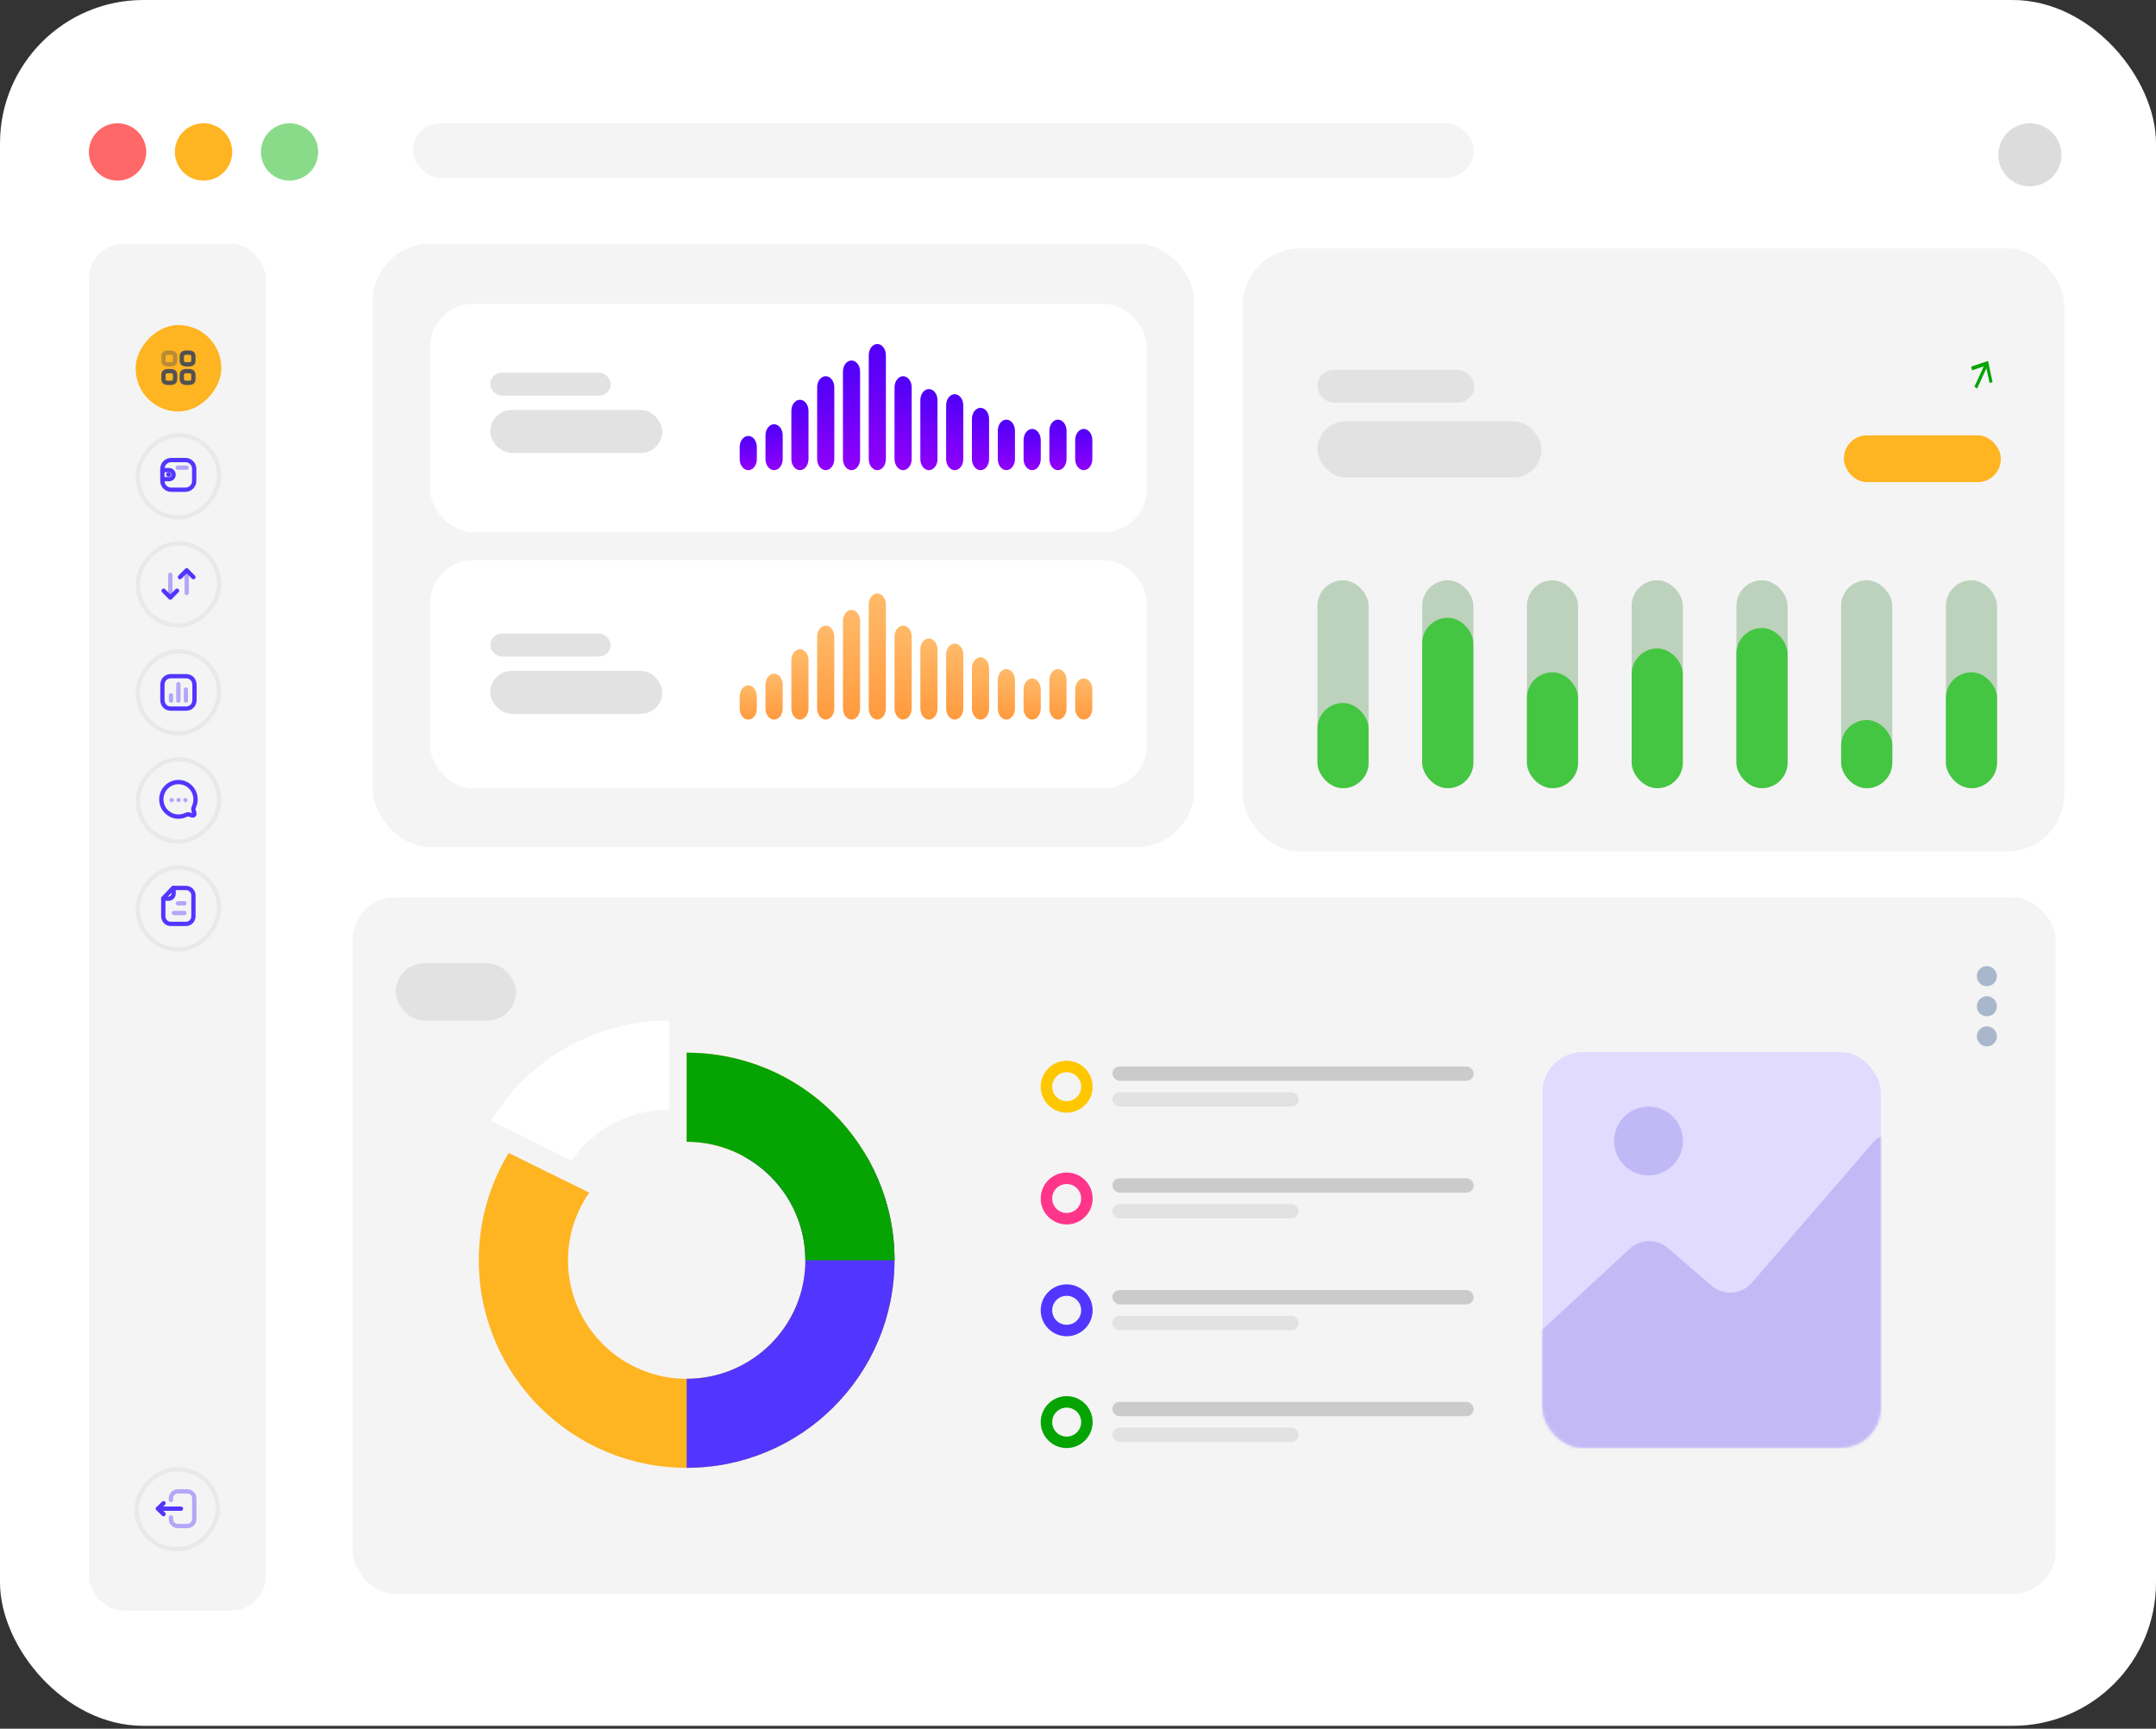 <svg width="752" height="603" viewBox="0 0 752 603" fill="none" xmlns="http://www.w3.org/2000/svg">
<rect x="0" y="0" width="752" height="603" fill="#333333" stroke="none"/>
<rect y="0.001" width="752" height="602" rx="50" fill="white"/>
<rect x="123" y="313.001" width="594" height="243" rx="15" fill="#F4F4F4"/>
<circle cx="372.053" cy="379.054" r="7.053" stroke="#FFC700" stroke-width="4"/>
<rect x="388" y="372.001" width="126" height="5" rx="2.5" fill="#CBCBCB"/>
<rect x="388" y="381.001" width="65" height="5" rx="2.5" fill="#E2E2E2"/>
<circle cx="372.053" cy="418.054" r="7.053" stroke="#FF358A" stroke-width="4"/>
<rect x="388" y="411.001" width="126" height="5" rx="2.5" fill="#CBCBCB"/>
<rect x="388" y="420.001" width="65" height="5" rx="2.5" fill="#E2E2E2"/>
<circle cx="372.053" cy="457.054" r="7.053" stroke="#5236FF" stroke-width="4"/>
<rect x="388" y="450.001" width="126" height="5" rx="2.5" fill="#CBCBCB"/>
<rect x="388" y="459.001" width="65" height="5" rx="2.5" fill="#E2E2E2"/>
<circle cx="372.053" cy="496.054" r="7.053" stroke="#05A402" stroke-width="4"/>
<rect x="388" y="489.001" width="126" height="5" rx="2.5" fill="#CBCBCB"/>
<rect x="388" y="498.001" width="65" height="5" rx="2.5" fill="#E2E2E2"/>
<g clip-path="url(#clip0_1_4149)">
<path d="M239.508 367.199V398.264C262.363 398.264 280.908 416.768 280.908 439.608C280.908 462.432 262.378 480.952 239.508 480.952C216.637 480.952 198.108 462.447 198.108 439.608C198.108 430.831 200.869 422.712 205.532 416.018H205.516L177.431 402.17C170.804 413.092 167 425.898 167 439.593C167 479.573 199.457 512.001 239.508 512.001C279.543 512.001 312.015 479.588 312.015 439.593C312 399.612 279.543 367.199 239.508 367.199Z" fill="#FFB422"/>
<path d="M171.249 390.973L199.335 404.805H199.35C206.836 394.082 219.245 387.051 233.326 387.051V356.001C207.004 356.001 183.95 370.018 171.249 390.973Z" fill="white"/>
<path d="M312 439.593C312 426.404 308.457 414.042 302.275 403.396H259.479C272.241 410.442 280.908 423.999 280.908 439.593C280.908 462.417 262.378 480.936 239.508 480.936V512.001C279.543 512.001 312 479.588 312 439.593Z" fill="#5236FF"/>
<path d="M239.508 367.199V398.264C262.363 398.264 280.908 416.768 280.908 439.608H312.015C312 399.612 279.543 367.199 239.508 367.199Z" fill="#05A402"/>
</g>
<g clip-path="url(#clip1_1_4149)">
<path d="M693 344.001C694.925 344.001 696.5 342.426 696.5 340.501C696.5 338.576 694.925 337.001 693 337.001C691.075 337.001 689.5 338.576 689.5 340.501C689.5 342.426 691.075 344.001 693 344.001ZM693 347.501C691.075 347.501 689.5 349.076 689.5 351.001C689.5 352.926 691.075 354.501 693 354.501C694.925 354.501 696.5 352.926 696.5 351.001C696.5 349.076 694.925 347.501 693 347.501ZM693 358.001C691.075 358.001 689.5 359.576 689.5 361.501C689.5 363.426 691.075 365.001 693 365.001C694.925 365.001 696.5 363.426 696.5 361.501C696.5 359.576 694.925 358.001 693 358.001Z" fill="#A9B7CD"/>
</g>
<rect x="138" y="336.001" width="42" height="20" rx="10" fill="#E2E2E2"/>
<rect x="538" y="367.001" width="118" height="138" rx="14" fill="#E0DBFF"/>
<mask id="mask0_1_4149" style="mask-type:alpha" maskUnits="userSpaceOnUse" x="538" y="367" width="118" height="139">
<rect x="538" y="367.001" width="118" height="138" rx="14" fill="#E0DBFF"/>
</mask>
<g mask="url(#mask0_1_4149)">
<path d="M568.435 435.586L537.202 464.533C535.161 466.426 534 469.084 534 471.868V497.001C534 502.524 538.477 507.001 544 507.001H655.5C661.023 507.001 665.5 502.524 665.5 497.001V402.863C665.5 399.073 662.428 396.001 658.639 396.001C656.645 396.001 654.751 396.868 653.448 398.376L611.04 447.436C607.428 451.614 601.113 452.074 596.935 448.462L581.772 435.355C577.917 432.023 572.172 432.122 568.435 435.586Z" fill="#C2B9F5"/>
</g>
<circle cx="575" cy="398.001" r="12" fill="#C1B9F5"/>
<rect x="130" y="85.001" width="286.534" height="210.37" rx="20" fill="#F4F4F4"/>
<rect x="374.289" y="201.376" width="17.498" height="72.51" rx="8.749" fill="#FBE1FF"/>
<rect x="374.289" y="233.471" width="17.498" height="40.416" rx="8.749" fill="#D94CE6"/>
<rect x="338.46" y="201.376" width="17.498" height="72.51" rx="8.749" fill="#FBE1FF"/>
<rect x="338.46" y="250.112" width="17.498" height="23.774" rx="8.749" fill="#D94CE6"/>
<rect x="302.631" y="201.376" width="17.498" height="72.51" rx="8.749" fill="#FBE1FF"/>
<rect x="302.631" y="218.019" width="17.498" height="55.869" rx="8.749" fill="#D94CE6"/>
<rect x="266.801" y="201.376" width="17.498" height="72.51" rx="8.749" fill="#FBE1FF"/>
<rect x="266.801" y="225.151" width="17.498" height="48.736" rx="8.749" fill="#D94CE6"/>
<rect x="230.972" y="201.376" width="17.498" height="72.51" rx="8.749" fill="#FBE1FF"/>
<rect x="230.972" y="233.471" width="17.498" height="40.416" rx="8.749" fill="#D94CE6"/>
<rect x="195.142" y="201.376" width="17.498" height="72.51" rx="8.749" fill="#FBE1FF"/>
<rect x="195.142" y="214.452" width="17.498" height="59.435" rx="8.749" fill="#D94CE6"/>
<rect x="159.312" y="201.376" width="17.498" height="72.51" rx="8.749" fill="#FBE1FF"/>
<rect x="159.312" y="244.169" width="17.498" height="29.717" rx="8.749" fill="#D94CE6"/>
<path d="M386.308 134.883L385.275 135.229L384.176 130.108L380.913 137.184L379.984 136.513L383.247 129.437L379.157 130.814L378.878 129.511L384.738 127.545L386.308 134.883Z" fill="#05A402"/>
<rect x="433.466" y="86.632" width="286.534" height="210.37" rx="20" fill="#F4F4F4"/>
<rect x="678.715" y="202.417" width="17.842" height="72.51" rx="8.921" fill="#BCD2BC"/>
<rect x="678.715" y="234.511" width="17.842" height="40.416" rx="8.921" fill="#44C642"/>
<rect x="642.182" y="202.417" width="17.842" height="72.51" rx="8.921" fill="#BCD2BC"/>
<rect x="642.182" y="251.153" width="17.842" height="23.774" rx="8.921" fill="#44C642"/>
<rect x="605.648" y="202.417" width="17.842" height="72.51" rx="8.921" fill="#BCD2BC"/>
<rect x="605.648" y="219.059" width="17.842" height="55.869" rx="8.921" fill="#44C642"/>
<rect x="569.114" y="202.417" width="17.842" height="72.51" rx="8.921" fill="#BCD2BC"/>
<rect x="569.114" y="226.191" width="17.842" height="48.736" rx="8.921" fill="#44C642"/>
<rect x="532.581" y="202.417" width="17.842" height="72.51" rx="8.921" fill="#BCD2BC"/>
<rect x="532.581" y="234.511" width="17.842" height="40.416" rx="8.921" fill="#44C642"/>
<rect x="496.048" y="202.417" width="17.842" height="72.51" rx="8.921" fill="#BCD2BC"/>
<rect x="496.048" y="215.492" width="17.842" height="59.435" rx="8.921" fill="#44C642"/>
<rect x="459.515" y="202.417" width="17.842" height="72.51" rx="8.921" fill="#BCD2BC"/>
<rect x="459.515" y="245.209" width="17.842" height="29.717" rx="8.921" fill="#44C642"/>
<path d="M694.984 133.251L693.951 133.598L692.851 128.477L689.589 135.553L688.66 134.882L691.923 127.806L687.833 129.183L687.554 127.88L693.414 125.914L694.984 133.251Z" fill="#05A402"/>
<rect x="153.443" y="143.709" width="78.146" height="19.569" rx="9.785" fill="#E2E2E2"/>
<rect x="459.515" y="146.97" width="78.146" height="19.569" rx="9.785" fill="#E2E2E2"/>
<rect x="153.443" y="125.771" width="54.702" height="13.046" rx="6.523" fill="#E2E2E2"/>
<rect x="459.515" y="129.032" width="54.702" height="11.415" rx="5.708" fill="#E2E2E2"/>
<rect x="337.086" y="150.232" width="54.702" height="16.308" rx="8" fill="#FFB422"/>
<rect x="643.156" y="151.863" width="54.702" height="16.308" rx="8" fill="#FFB422"/>
<rect x="150" y="106.001" width="250" height="79.631" rx="15" fill="white"/>
<rect x="171" y="143.001" width="60" height="15" rx="7.5" fill="#E2E2E2"/>
<rect x="171" y="130.001" width="42" height="8" rx="4" fill="#E2E2E2"/>
<g clip-path="url(#clip2_1_4149)">
<path d="M260.991 164.002C259.34 164.002 258 162.27 258 160.136V155.931C258 153.798 259.34 152.066 260.991 152.066C262.642 152.066 263.982 153.798 263.982 155.931V160.136C264.006 162.27 262.666 164.002 260.991 164.002Z" fill="url(#paint0_linear_1_4149)"/>
<path d="M269.989 164.001C268.338 164.001 266.998 162.27 266.998 160.136V151.85C266.998 149.716 268.338 147.985 269.989 147.985C271.64 147.985 273.004 149.685 273.004 151.85V160.136C273.004 162.27 271.664 164.001 269.989 164.001Z" fill="url(#paint1_linear_1_4149)"/>
<path d="M279.011 164.001C277.36 164.001 276.02 162.27 276.02 160.136V143.316C276.02 141.182 277.36 139.45 279.011 139.45C280.662 139.45 282.002 141.182 282.002 143.316V160.136C282.002 162.27 280.662 164.001 279.011 164.001Z" fill="url(#paint2_linear_1_4149)"/>
<path d="M288.008 164.001C286.357 164.001 285.017 162.27 285.017 160.136V135.091C285.017 132.957 286.357 131.226 288.008 131.226C289.659 131.226 290.999 132.957 290.999 135.091V160.136C290.999 162.27 289.659 164.001 288.008 164.001Z" fill="url(#paint3_linear_1_4149)"/>
<path d="M297.006 164.001C295.355 164.001 294.015 162.27 294.015 160.136V129.618C294.015 127.484 295.355 125.753 297.006 125.753C298.657 125.753 299.997 127.484 299.997 129.618V160.136C299.997 162.27 298.657 164.001 297.006 164.001Z" fill="url(#paint4_linear_1_4149)"/>
<path d="M306.004 164.001C304.353 164.001 303.013 162.27 303.013 160.136V123.867C303.013 121.733 304.353 120.001 306.004 120.001C307.655 120.001 308.995 121.733 308.995 123.867V160.105C308.995 162.27 307.655 164.001 306.004 164.001Z" fill="url(#paint5_linear_1_4149)"/>
<path d="M315.001 164.001C313.35 164.001 312.01 162.27 312.01 160.136V135.091C312.01 132.957 313.35 131.226 315.001 131.226C316.652 131.226 317.992 132.957 317.992 135.091V160.136C317.992 162.27 316.652 164.001 315.001 164.001Z" fill="url(#paint6_linear_1_4149)"/>
<path d="M323.999 164.001C322.348 164.001 321.008 162.27 321.008 160.136V139.574C321.008 137.441 322.348 135.709 323.999 135.709C325.65 135.709 326.99 137.441 326.99 139.574V160.136C327.014 162.27 325.65 164.001 323.999 164.001Z" fill="url(#paint7_linear_1_4149)"/>
<path d="M332.996 164.001C331.345 164.001 330.005 162.27 330.005 160.136V141.368C330.005 139.234 331.345 137.502 332.996 137.502C334.647 137.502 335.987 139.234 335.987 141.368V160.136C336.011 162.27 334.671 164.001 332.996 164.001Z" fill="url(#paint8_linear_1_4149)"/>
<path d="M341.994 164.002C340.343 164.002 339.003 162.27 339.003 160.137V146.129C339.003 143.996 340.343 142.264 341.994 142.264C343.645 142.264 344.985 143.996 344.985 146.129V160.137C345.009 162.27 343.669 164.002 341.994 164.002Z" fill="url(#paint9_linear_1_4149)"/>
<path d="M351.016 164.001C349.364 164.001 348.024 162.27 348.024 160.136V150.242C348.024 148.108 349.364 146.377 351.016 146.377C352.667 146.377 354.007 148.108 354.007 150.242V160.136C354.007 162.27 352.667 164.001 351.016 164.001Z" fill="url(#paint10_linear_1_4149)"/>
<path d="M360.014 164.001C358.363 164.001 357.022 162.27 357.022 160.136V153.488C357.022 151.355 358.363 149.623 360.014 149.623C361.665 149.623 363.005 151.355 363.005 153.488V160.136C363.005 162.27 361.665 164.001 360.014 164.001Z" fill="url(#paint11_linear_1_4149)"/>
<path d="M378.009 164.001C376.358 164.001 375.018 162.27 375.018 160.136V153.488C375.018 151.355 376.358 149.623 378.009 149.623C379.66 149.623 381 151.355 381 153.488V160.136C381 162.27 379.66 164.001 378.009 164.001Z" fill="url(#paint12_linear_1_4149)"/>
<path d="M369.011 164.001C367.36 164.001 366.02 162.27 366.02 160.136V150.242C366.02 148.108 367.36 146.377 369.011 146.377C370.662 146.377 372.002 148.108 372.002 150.242V160.136C372.002 162.27 370.662 164.001 369.011 164.001Z" fill="url(#paint13_linear_1_4149)"/>
</g>
<rect x="150" y="195.371" width="250" height="79.631" rx="15" fill="white"/>
<rect x="171" y="234.001" width="60" height="15" rx="7.5" fill="#E2E2E2"/>
<rect x="171" y="221.001" width="42" height="8" rx="4" fill="#E2E2E2"/>
<g clip-path="url(#clip3_1_4149)">
<path d="M260.991 251.002C259.34 251.002 258 249.27 258 247.136V242.931C258 240.798 259.34 239.066 260.991 239.066C262.642 239.066 263.982 240.798 263.982 242.931V247.136C264.006 249.27 262.666 251.002 260.991 251.002Z" fill="url(#paint14_linear_1_4149)"/>
<path d="M269.989 251.001C268.338 251.001 266.998 249.27 266.998 247.136V238.85C266.998 236.716 268.338 234.985 269.989 234.985C271.64 234.985 273.004 236.685 273.004 238.85V247.136C273.004 249.27 271.664 251.001 269.989 251.001Z" fill="url(#paint15_linear_1_4149)"/>
<path d="M279.011 251.001C277.36 251.001 276.02 249.27 276.02 247.136V230.316C276.02 228.182 277.36 226.45 279.011 226.45C280.662 226.45 282.002 228.182 282.002 230.316V247.136C282.002 249.27 280.662 251.001 279.011 251.001Z" fill="url(#paint16_linear_1_4149)"/>
<path d="M288.008 251.001C286.357 251.001 285.017 249.27 285.017 247.136V222.091C285.017 219.957 286.357 218.226 288.008 218.226C289.659 218.226 290.999 219.957 290.999 222.091V247.136C290.999 249.27 289.659 251.001 288.008 251.001Z" fill="url(#paint17_linear_1_4149)"/>
<path d="M297.006 251.001C295.355 251.001 294.015 249.27 294.015 247.136V216.618C294.015 214.484 295.355 212.753 297.006 212.753C298.657 212.753 299.997 214.484 299.997 216.618V247.136C299.997 249.27 298.657 251.001 297.006 251.001Z" fill="url(#paint18_linear_1_4149)"/>
<path d="M306.004 251.001C304.353 251.001 303.013 249.27 303.013 247.136V210.867C303.013 208.733 304.353 207.001 306.004 207.001C307.655 207.001 308.995 208.733 308.995 210.867V247.105C308.995 249.27 307.655 251.001 306.004 251.001Z" fill="url(#paint19_linear_1_4149)"/>
<path d="M315.001 251.001C313.35 251.001 312.01 249.27 312.01 247.136V222.091C312.01 219.957 313.35 218.226 315.001 218.226C316.652 218.226 317.992 219.957 317.992 222.091V247.136C317.992 249.27 316.652 251.001 315.001 251.001Z" fill="url(#paint20_linear_1_4149)"/>
<path d="M323.999 251.001C322.348 251.001 321.008 249.27 321.008 247.136V226.574C321.008 224.441 322.348 222.709 323.999 222.709C325.65 222.709 326.99 224.441 326.99 226.574V247.136C327.014 249.27 325.65 251.001 323.999 251.001Z" fill="url(#paint21_linear_1_4149)"/>
<path d="M332.996 251.001C331.345 251.001 330.005 249.27 330.005 247.136V228.368C330.005 226.234 331.345 224.502 332.996 224.502C334.647 224.502 335.987 226.234 335.987 228.368V247.136C336.011 249.27 334.671 251.001 332.996 251.001Z" fill="url(#paint22_linear_1_4149)"/>
<path d="M341.994 251.002C340.343 251.002 339.003 249.27 339.003 247.137V233.129C339.003 230.996 340.343 229.264 341.994 229.264C343.645 229.264 344.985 230.996 344.985 233.129V247.137C345.009 249.27 343.669 251.002 341.994 251.002Z" fill="url(#paint23_linear_1_4149)"/>
<path d="M351.016 251.001C349.364 251.001 348.024 249.27 348.024 247.136V237.242C348.024 235.108 349.364 233.377 351.016 233.377C352.667 233.377 354.007 235.108 354.007 237.242V247.136C354.007 249.27 352.667 251.001 351.016 251.001Z" fill="url(#paint24_linear_1_4149)"/>
<path d="M360.014 251.001C358.363 251.001 357.022 249.27 357.022 247.136V240.488C357.022 238.355 358.363 236.623 360.014 236.623C361.665 236.623 363.005 238.355 363.005 240.488V247.136C363.005 249.27 361.665 251.001 360.014 251.001Z" fill="url(#paint25_linear_1_4149)"/>
<path d="M378.009 251.001C376.358 251.001 375.018 249.27 375.018 247.136V240.488C375.018 238.355 376.358 236.623 378.009 236.623C379.66 236.623 381 238.355 381 240.488V247.136C381 249.27 379.66 251.001 378.009 251.001Z" fill="url(#paint26_linear_1_4149)"/>
<path d="M369.011 251.001C367.36 251.001 366.02 249.27 366.02 247.136V237.242C366.02 235.108 367.36 233.377 369.011 233.377C370.662 233.377 372.002 235.108 372.002 237.242V247.136C372.002 249.27 370.662 251.001 369.011 251.001Z" fill="url(#paint27_linear_1_4149)"/>
</g>
<rect x="31" y="85.066" width="61.696" height="476.739" rx="12" fill="#F4F4F4"/>
<rect x="-0.75" y="0.75" width="28.353" height="27.832" rx="13.916" transform="matrix(-1 0 0 1 75.244 511.772)" stroke="#E9E9E9" stroke-width="1.5"/>
<path opacity="0.4" d="M59.619 523.228V522.619C59.619 521.289 60.716 520.211 62.069 520.211H65.311C66.663 520.211 67.761 521.289 67.761 522.619V529.891C67.761 531.22 66.663 532.298 65.311 532.298H62.063C60.713 532.298 59.619 531.224 59.619 529.898V529.282" stroke="#5236FF" stroke-width="1.5" stroke-linecap="round" stroke-linejoin="round"/>
<path d="M55.102 526.254H63.108" stroke="#5236FF" stroke-width="1.5" stroke-linecap="round" stroke-linejoin="round"/>
<path d="M57.049 524.35L55.102 526.254L57.049 528.16" stroke="#5236FF" stroke-width="1.5" stroke-linecap="round" stroke-linejoin="round"/>
<rect x="-0.75" y="0.75" width="28.353" height="28.648" rx="14.176" transform="matrix(-1 0 0 1 75.67 301.814)" stroke="#E9E9E9" stroke-width="1.5"/>
<path fill-rule="evenodd" clip-rule="evenodd" d="M60.378 309.736H64.876C66.268 309.736 67.468 310.875 67.468 312.281V319.596C67.468 321.081 66.346 322.266 64.876 322.266H59.475C58.082 322.266 56.954 321.003 56.954 319.596V313.338L60.378 309.736Z" stroke="#5236FF" stroke-width="1.5" stroke-linecap="round" stroke-linejoin="round"/>
<path d="M60.556 309.727V311.713C60.556 312.683 59.779 313.469 58.82 313.471C57.929 313.473 57.019 313.474 56.957 313.47" stroke="#5236FF" stroke-width="1.5" stroke-linecap="round" stroke-linejoin="round"/>
<path opacity="0.4" d="M60.684 318.472H64.333" stroke="#5236FF" stroke-width="1.5" stroke-linecap="round" stroke-linejoin="round"/>
<path opacity="0.4" d="M62.064 315.091H64.333" stroke="#5236FF" stroke-width="1.5" stroke-linecap="round" stroke-linejoin="round"/>
<rect x="-0.75" y="0.75" width="28.353" height="28.648" rx="14.176" transform="matrix(-1 0 0 1 75.67 264.128)" stroke="#E9E9E9" stroke-width="1.5"/>
<path fill-rule="evenodd" clip-rule="evenodd" d="M58.021 283.088C59.846 284.931 62.548 285.329 64.759 284.296C65.085 284.164 65.353 284.056 65.608 284.056C66.316 284.061 67.198 284.754 67.657 284.292C68.115 283.829 67.427 282.938 67.427 282.218C67.427 281.961 67.529 281.695 67.661 281.365C68.684 279.132 68.289 276.403 66.464 274.56C64.135 272.207 60.351 272.207 58.021 274.56C55.688 276.917 55.692 280.735 58.021 283.088Z" stroke="#5236FF" stroke-width="1.5" stroke-linecap="round" stroke-linejoin="round"/>
<path opacity="0.4" d="M59.892 279.074H59.885" stroke="#5236FF" stroke-width="1.5" stroke-linecap="round" stroke-linejoin="round"/>
<path opacity="0.4" d="M62.285 279.074H62.279" stroke="#5236FF" stroke-width="1.5" stroke-linecap="round" stroke-linejoin="round"/>
<path opacity="0.4" d="M64.679 279.074H64.672" stroke="#5236FF" stroke-width="1.5" stroke-linecap="round" stroke-linejoin="round"/>
<rect x="-0.75" y="0.75" width="28.353" height="28.648" rx="14.176" transform="matrix(-1 0 0 1 75.67 226.444)" stroke="#E9E9E9" stroke-width="1.5"/>
<path opacity="0.4" d="M64.834 240.502V244.38" stroke="#5236FF" stroke-width="1.5" stroke-linecap="round" stroke-linejoin="round"/>
<path opacity="0.4" d="M62.222 238.647V244.38" stroke="#5236FF" stroke-width="1.5" stroke-linecap="round" stroke-linejoin="round"/>
<path opacity="0.4" d="M59.652 242.551V244.379" stroke="#5236FF" stroke-width="1.5" stroke-linecap="round" stroke-linejoin="round"/>
<path fill-rule="evenodd" clip-rule="evenodd" d="M59.621 235.866H64.866C66.695 235.866 67.841 237.173 67.841 239.023V244.014C67.841 245.864 66.7 247.171 64.866 247.171H59.621C57.787 247.171 56.646 245.864 56.646 244.014V239.023C56.646 237.173 57.787 235.866 59.621 235.866Z" stroke="#5236FF" stroke-width="1.5" stroke-linecap="round" stroke-linejoin="round"/>
<rect x="-0.75" y="0.75" width="28.353" height="28.648" rx="14.176" transform="matrix(-1 0 0 1 75.67 188.758)" stroke="#E9E9E9" stroke-width="1.5"/>
<path opacity="0.4" d="M59.408 208.424V200.51" stroke="#5236FF" stroke-width="1.5" stroke-linecap="round" stroke-linejoin="round"/>
<path d="M57.062 206.044L59.408 208.425L61.755 206.044" stroke="#5236FF" stroke-width="1.5" stroke-linecap="round" stroke-linejoin="round"/>
<path opacity="0.4" d="M65.121 198.934V206.848" stroke="#5236FF" stroke-width="1.5" stroke-linecap="round" stroke-linejoin="round"/>
<path d="M67.468 201.314L65.121 198.934L62.775 201.314" stroke="#5236FF" stroke-width="1.5" stroke-linecap="round" stroke-linejoin="round"/>
<rect x="-0.75" y="0.75" width="28.353" height="28.648" rx="14.176" transform="matrix(-1 0 0 1 75.67 151.073)" stroke="#E9E9E9" stroke-width="1.5"/>
<path d="M56.647 167.145H58.993C59.854 167.144 60.552 166.44 60.553 165.57C60.553 164.7 59.854 163.995 58.993 163.995H56.647" stroke="#5236FF" stroke-width="1.5" stroke-linecap="round" stroke-linejoin="round"/>
<path d="M58.726 165.533H58.907" stroke="#5236FF" stroke-width="1.5" stroke-linecap="round" stroke-linejoin="round"/>
<path fill-rule="evenodd" clip-rule="evenodd" d="M64.696 160.475H59.687C58.008 160.475 56.646 161.85 56.646 163.546V167.747C56.646 169.443 58.008 170.818 59.687 170.818H64.696C66.376 170.818 67.737 169.443 67.737 167.747V163.546C67.737 161.85 66.376 160.475 64.696 160.475Z" stroke="#5236FF" stroke-width="1.5" stroke-linecap="round" stroke-linejoin="round"/>
<path opacity="0.4" d="M65.109 163.131H61.981" stroke="#5236FF" stroke-width="1.5" stroke-linecap="round" stroke-linejoin="round"/>
<rect width="29.853" height="30.148" rx="14.926" transform="matrix(-1 0 0 1 77.17 113.387)" fill="#FFB422"/>
<path fill-rule="evenodd" clip-rule="evenodd" d="M67.468 125.048C67.468 123.509 67.451 122.996 65.436 122.996C63.421 122.996 63.404 123.509 63.404 125.048C63.404 126.587 63.398 127.1 65.436 127.1C67.474 127.1 67.468 126.587 67.468 125.048Z" stroke="#515151" stroke-width="1.5" stroke-linecap="round" stroke-linejoin="round"/>
<path opacity="0.4" fill-rule="evenodd" clip-rule="evenodd" d="M61.083 125.048C61.083 123.509 61.067 122.996 59.051 122.996C57.036 122.996 57.02 123.509 57.02 125.048C57.02 126.587 57.013 127.1 59.051 127.1C61.089 127.1 61.083 126.587 61.083 125.048Z" stroke="#515151" stroke-width="1.5" stroke-linecap="round" stroke-linejoin="round"/>
<path fill-rule="evenodd" clip-rule="evenodd" d="M67.468 131.496C67.468 129.957 67.451 129.444 65.436 129.444C63.421 129.444 63.404 129.957 63.404 131.496C63.404 133.035 63.398 133.548 65.436 133.548C67.474 133.548 67.468 133.035 67.468 131.496Z" stroke="#515151" stroke-width="1.5" stroke-linecap="round" stroke-linejoin="round"/>
<path fill-rule="evenodd" clip-rule="evenodd" d="M61.083 131.496C61.083 129.957 61.067 129.444 59.051 129.444C57.036 129.444 57.02 129.957 57.02 131.496C57.02 133.035 57.013 133.548 59.051 133.548C61.089 133.548 61.083 133.035 61.083 131.496Z" stroke="#515151" stroke-width="1.5" stroke-linecap="round" stroke-linejoin="round"/>
<circle cx="41" cy="53.002" r="10" fill="#FF6868"/>
<circle cx="71" cy="53.002" r="10" fill="#FFB422"/>
<circle cx="101" cy="53.002" r="10" fill="#8ADB89"/>
<circle cx="708" cy="54.002" r="11" fill="#DCDCDC"/>
<rect x="144" y="43.002" width="370" height="19" rx="9.5" fill="#F4F4F4"/>
<defs>
<linearGradient id="paint0_linear_1_4149" x1="260.986" y1="164.007" x2="260.986" y2="152.055" gradientUnits="userSpaceOnUse">
<stop stop-color="#9000F9"/>
<stop offset="1" stop-color="#4F00F8"/>
</linearGradient>
<linearGradient id="paint1_linear_1_4149" x1="269.996" y1="164.008" x2="269.996" y2="147.97" gradientUnits="userSpaceOnUse">
<stop stop-color="#9000F9"/>
<stop offset="1" stop-color="#4F00F8"/>
</linearGradient>
<linearGradient id="paint2_linear_1_4149" x1="279.006" y1="164.012" x2="279.006" y2="139.428" gradientUnits="userSpaceOnUse">
<stop stop-color="#9000F9"/>
<stop offset="1" stop-color="#4F00F8"/>
</linearGradient>
<linearGradient id="paint3_linear_1_4149" x1="288.003" y1="164.015" x2="288.003" y2="131.196" gradientUnits="userSpaceOnUse">
<stop stop-color="#9000F9"/>
<stop offset="1" stop-color="#4F00F8"/>
</linearGradient>
<linearGradient id="paint4_linear_1_4149" x1="297.001" y1="164.018" x2="297.001" y2="125.718" gradientUnits="userSpaceOnUse">
<stop stop-color="#9000F9"/>
<stop offset="1" stop-color="#4F00F8"/>
</linearGradient>
<linearGradient id="paint5_linear_1_4149" x1="305.999" y1="164.02" x2="305.999" y2="119.961" gradientUnits="userSpaceOnUse">
<stop stop-color="#9000F9"/>
<stop offset="1" stop-color="#4F00F8"/>
</linearGradient>
<linearGradient id="paint6_linear_1_4149" x1="314.996" y1="164.015" x2="314.996" y2="131.196" gradientUnits="userSpaceOnUse">
<stop stop-color="#9000F9"/>
<stop offset="1" stop-color="#4F00F8"/>
</linearGradient>
<linearGradient id="paint7_linear_1_4149" x1="323.994" y1="164.013" x2="323.994" y2="135.683" gradientUnits="userSpaceOnUse">
<stop stop-color="#9000F9"/>
<stop offset="1" stop-color="#4F00F8"/>
</linearGradient>
<linearGradient id="paint8_linear_1_4149" x1="332.991" y1="164.013" x2="332.991" y2="137.478" gradientUnits="userSpaceOnUse">
<stop stop-color="#9000F9"/>
<stop offset="1" stop-color="#4F00F8"/>
</linearGradient>
<linearGradient id="paint9_linear_1_4149" x1="341.989" y1="164.011" x2="341.989" y2="142.245" gradientUnits="userSpaceOnUse">
<stop stop-color="#9000F9"/>
<stop offset="1" stop-color="#4F00F8"/>
</linearGradient>
<linearGradient id="paint10_linear_1_4149" x1="351.011" y1="164.009" x2="351.011" y2="146.361" gradientUnits="userSpaceOnUse">
<stop stop-color="#9000F9"/>
<stop offset="1" stop-color="#4F00F8"/>
</linearGradient>
<linearGradient id="paint11_linear_1_4149" x1="360.009" y1="164.007" x2="360.009" y2="149.61" gradientUnits="userSpaceOnUse">
<stop stop-color="#9000F9"/>
<stop offset="1" stop-color="#4F00F8"/>
</linearGradient>
<linearGradient id="paint12_linear_1_4149" x1="378.004" y1="164.007" x2="378.004" y2="149.61" gradientUnits="userSpaceOnUse">
<stop stop-color="#9000F9"/>
<stop offset="1" stop-color="#4F00F8"/>
</linearGradient>
<linearGradient id="paint13_linear_1_4149" x1="369.006" y1="164.009" x2="369.006" y2="146.361" gradientUnits="userSpaceOnUse">
<stop stop-color="#9000F9"/>
<stop offset="1" stop-color="#4F00F8"/>
</linearGradient>
<linearGradient id="paint14_linear_1_4149" x1="260.986" y1="251.007" x2="260.986" y2="239.055" gradientUnits="userSpaceOnUse">
<stop stop-color="#FF9A3E"/>
<stop offset="1" stop-color="#FFBA69"/>
</linearGradient>
<linearGradient id="paint15_linear_1_4149" x1="269.996" y1="251.008" x2="269.996" y2="234.97" gradientUnits="userSpaceOnUse">
<stop stop-color="#FF9A3E"/>
<stop offset="1" stop-color="#FFBA69"/>
</linearGradient>
<linearGradient id="paint16_linear_1_4149" x1="279.006" y1="251.012" x2="279.006" y2="226.428" gradientUnits="userSpaceOnUse">
<stop stop-color="#FF9A3E"/>
<stop offset="1" stop-color="#FFBA69"/>
</linearGradient>
<linearGradient id="paint17_linear_1_4149" x1="288.003" y1="251.015" x2="288.003" y2="218.196" gradientUnits="userSpaceOnUse">
<stop stop-color="#FF9A3E"/>
<stop offset="1" stop-color="#FFBA69"/>
</linearGradient>
<linearGradient id="paint18_linear_1_4149" x1="297.001" y1="251.018" x2="297.001" y2="212.718" gradientUnits="userSpaceOnUse">
<stop stop-color="#FF9A3E"/>
<stop offset="1" stop-color="#FFBA69"/>
</linearGradient>
<linearGradient id="paint19_linear_1_4149" x1="305.999" y1="251.02" x2="305.999" y2="206.961" gradientUnits="userSpaceOnUse">
<stop stop-color="#FF9A3E"/>
<stop offset="1" stop-color="#FFBA69"/>
</linearGradient>
<linearGradient id="paint20_linear_1_4149" x1="314.996" y1="251.015" x2="314.996" y2="218.196" gradientUnits="userSpaceOnUse">
<stop stop-color="#FF9A3E"/>
<stop offset="1" stop-color="#FFBA69"/>
</linearGradient>
<linearGradient id="paint21_linear_1_4149" x1="323.994" y1="251.013" x2="323.994" y2="222.683" gradientUnits="userSpaceOnUse">
<stop stop-color="#FF9A3E"/>
<stop offset="1" stop-color="#FFBA69"/>
</linearGradient>
<linearGradient id="paint22_linear_1_4149" x1="332.991" y1="251.013" x2="332.991" y2="224.478" gradientUnits="userSpaceOnUse">
<stop stop-color="#FF9A3E"/>
<stop offset="1" stop-color="#FFBA69"/>
</linearGradient>
<linearGradient id="paint23_linear_1_4149" x1="341.989" y1="251.011" x2="341.989" y2="229.245" gradientUnits="userSpaceOnUse">
<stop stop-color="#FF9A3E"/>
<stop offset="1" stop-color="#FFBA69"/>
</linearGradient>
<linearGradient id="paint24_linear_1_4149" x1="351.011" y1="251.009" x2="351.011" y2="233.361" gradientUnits="userSpaceOnUse">
<stop stop-color="#FF9A3E"/>
<stop offset="1" stop-color="#FFBA69"/>
</linearGradient>
<linearGradient id="paint25_linear_1_4149" x1="360.009" y1="251.007" x2="360.009" y2="236.61" gradientUnits="userSpaceOnUse">
<stop stop-color="#FF9A3E"/>
<stop offset="1" stop-color="#FFBA69"/>
</linearGradient>
<linearGradient id="paint26_linear_1_4149" x1="378.004" y1="251.007" x2="378.004" y2="236.61" gradientUnits="userSpaceOnUse">
<stop stop-color="#FF9A3E"/>
<stop offset="1" stop-color="#FFBA69"/>
</linearGradient>
<linearGradient id="paint27_linear_1_4149" x1="369.006" y1="251.009" x2="369.006" y2="233.361" gradientUnits="userSpaceOnUse">
<stop stop-color="#FF9A3E"/>
<stop offset="1" stop-color="#FFBA69"/>
</linearGradient>
<clipPath id="clip0_1_4149">
<rect width="145" height="156" fill="white" transform="translate(167 356.001)"/>
</clipPath>
<clipPath id="clip1_1_4149">
<rect width="42" height="42" fill="white" transform="translate(672 330.001)"/>
</clipPath>
<clipPath id="clip2_1_4149">
<rect width="123" height="44" fill="white" transform="translate(258 120.001)"/>
</clipPath>
<clipPath id="clip3_1_4149">
<rect width="123" height="44" fill="white" transform="translate(258 207.001)"/>
</clipPath>
</defs>
</svg>
